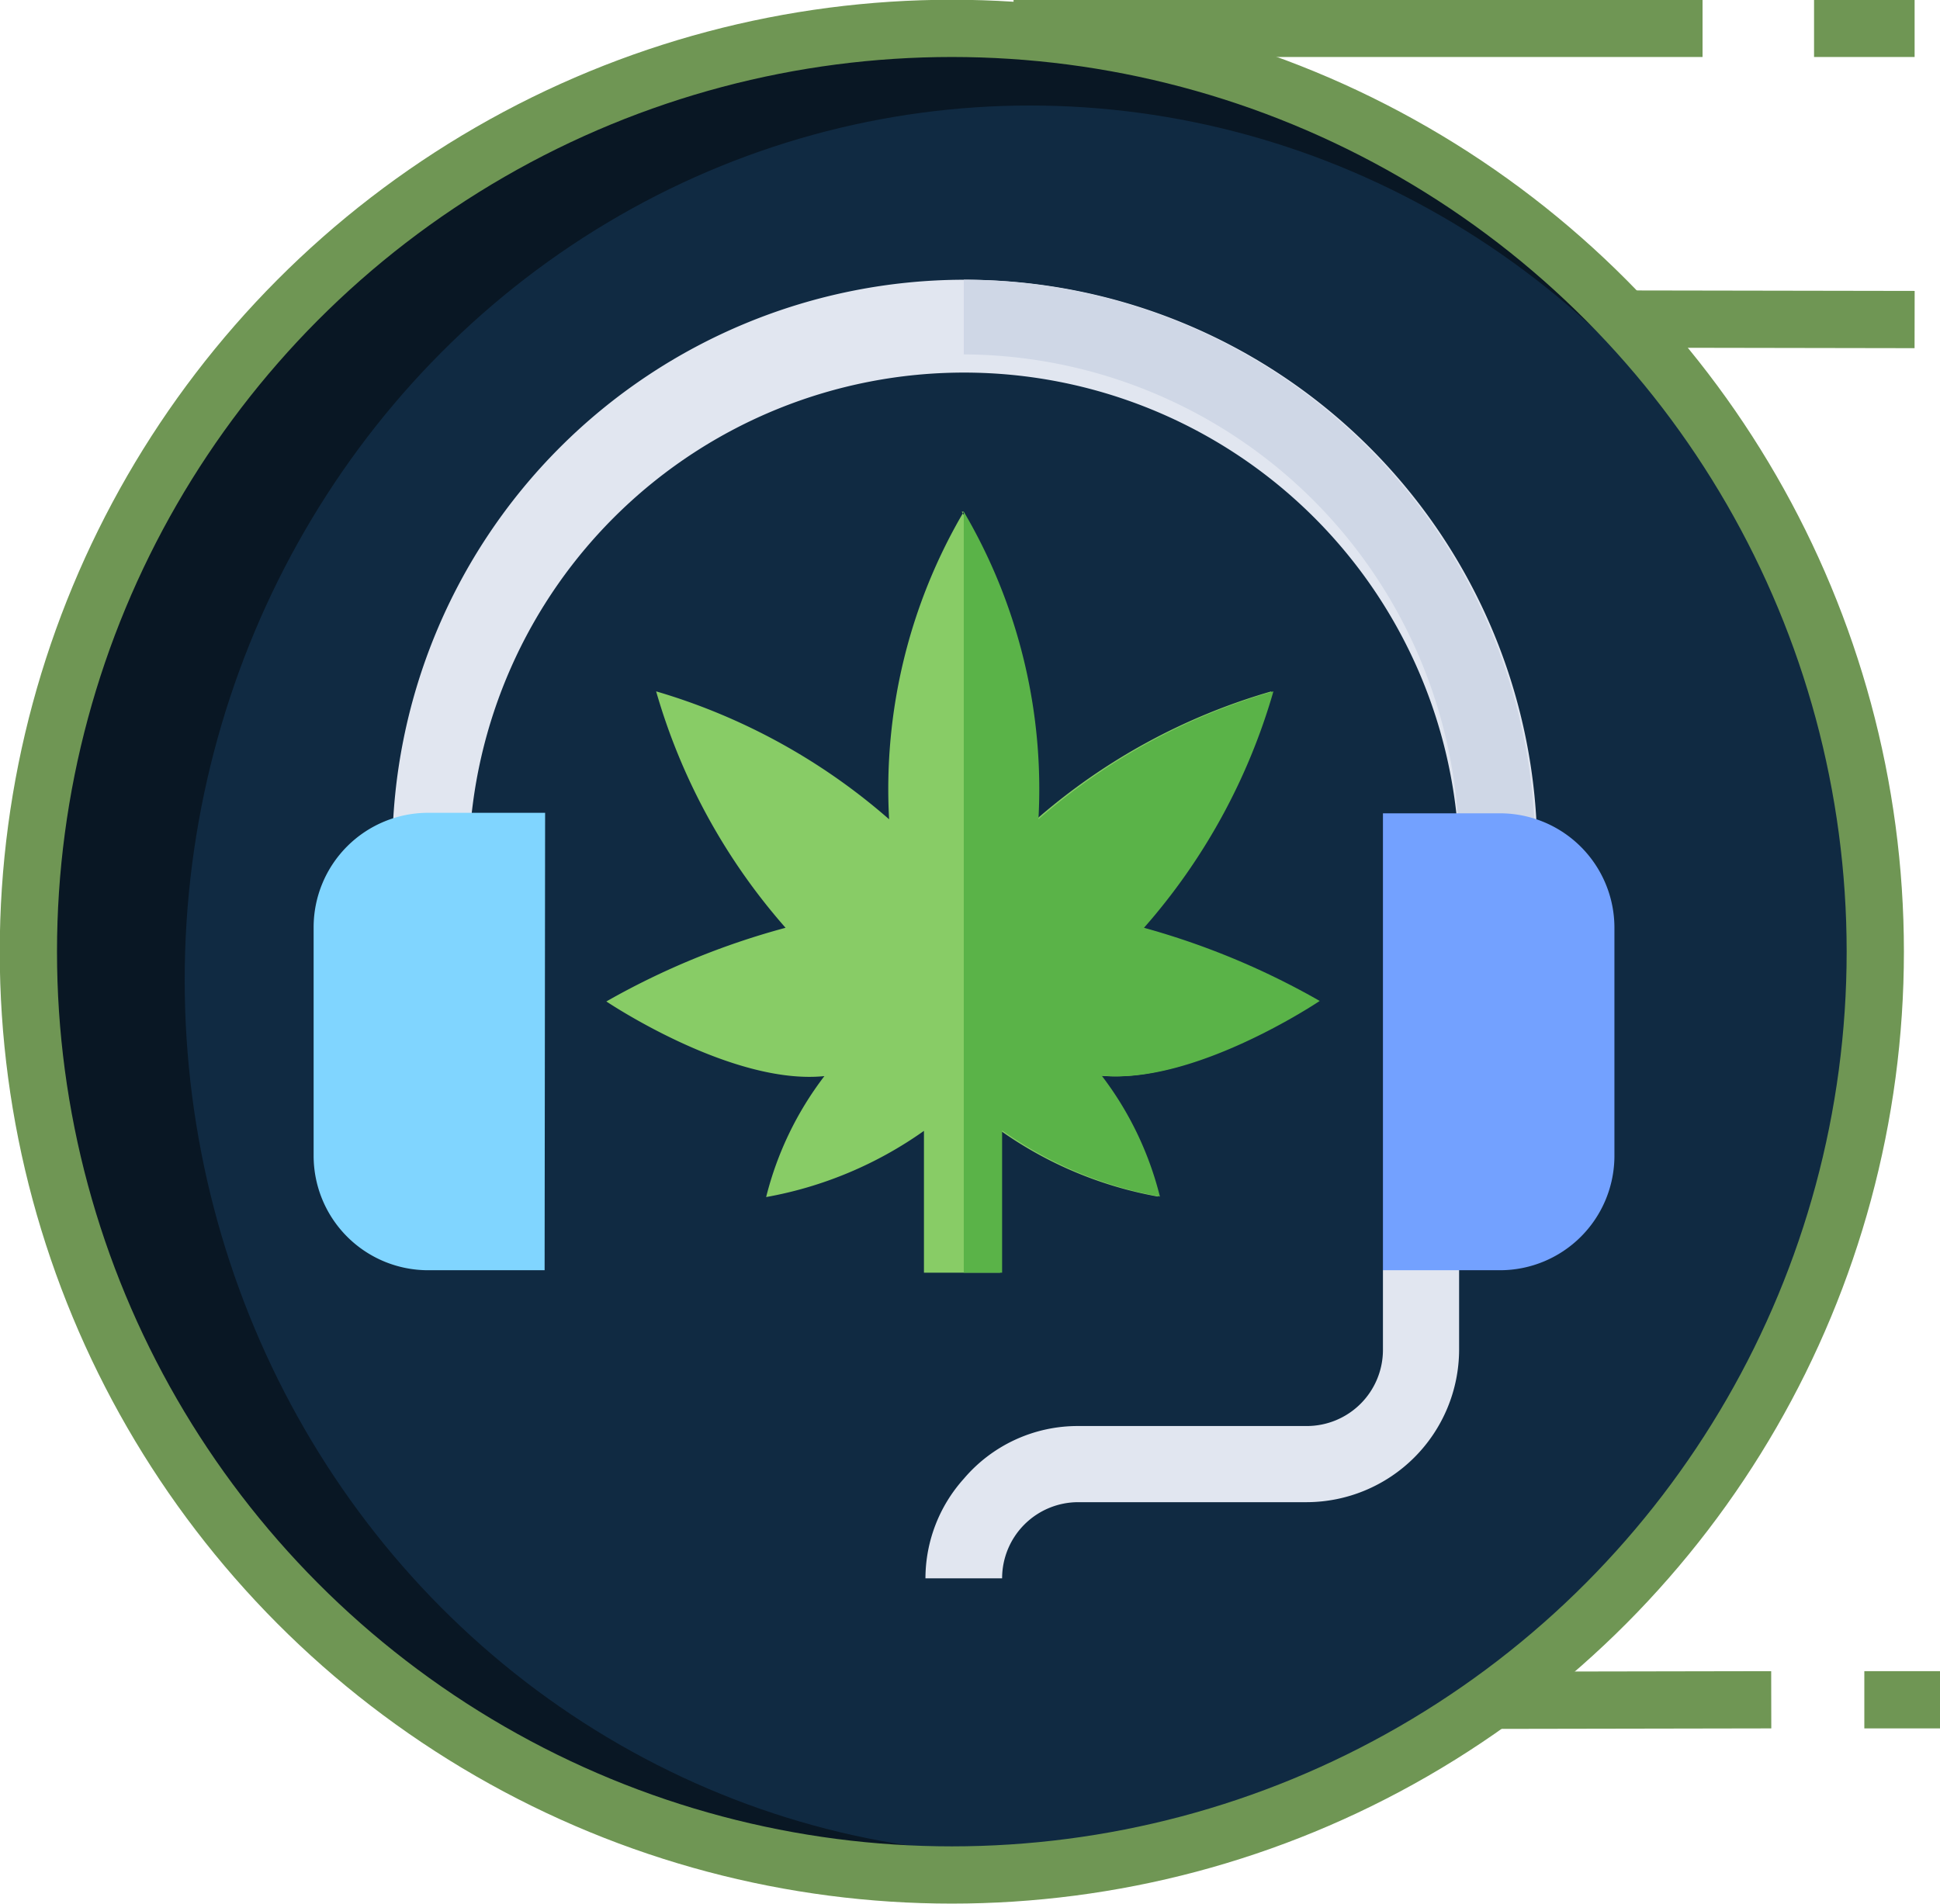 <svg id="Layer_1" data-name="Layer 1" xmlns="http://www.w3.org/2000/svg" viewBox="0 0 38.97 38.25"><defs><style>.cls-1{fill:#091724;}.cls-2{fill:#102a42;}.cls-3{fill:none;stroke:#6f9654;stroke-miterlimit:10;stroke-width:1.15px;}.cls-4{fill:#e1e6f0;}.cls-5{fill:#8c6;}.cls-6{fill:#5ab348;}.cls-7{fill:#cfd7e6;}.cls-8{fill:#80d5ff;}.cls-9{fill:#73a1ff;}</style></defs><title>lifestyle-icon</title><ellipse class="cls-1" cx="19.37" cy="19.13" rx="18.3" ry="18.12"/><ellipse class="cls-2" cx="20.69" cy="19.69" rx="16.98" ry="17.57"/><circle class="cls-3" cx="19.12" cy="19.12" r="18.55"/><line class="cls-3" x1="20.36" y1="0.57" x2="34.2" y2="0.57"/><line class="cls-3" x1="36.44" y1="0.57" x2="38.46" y2="0.57"/><line class="cls-3" x1="32.63" y1="6.41" x2="38.46" y2="6.42"/><line class="cls-3" x1="29.98" y1="34.16" x2="35.58" y2="34.15"/><line class="cls-3" x1="37.45" y1="34.15" x2="38.97" y2="34.15"/><path class="cls-4" d="M31.66,18H30.13a9.95,9.95,0,0,0-19.89,0H8.7a11.48,11.48,0,0,1,23,0Z" transform="translate(-0.82 -0.88)"/><path class="cls-4" d="M30.13,25.63V28a3.07,3.07,0,0,1-3.06,3.06H22.48a1.53,1.53,0,0,0-1.53,1.53H19.41a3,3,0,0,1,.77-2,3,3,0,0,1,2.3-1.06h4.59A1.53,1.53,0,0,0,28.6,28V26.4Z" transform="translate(-0.82 -0.88)"/><path class="cls-5" d="M20.18,11.16a11,11,0,0,0-1.5,6.18A12.41,12.41,0,0,0,14,14.77a12.35,12.35,0,0,0,2.6,4.75A15.31,15.31,0,0,0,13,21s2.51,1.69,4.38,1.5a6.64,6.64,0,0,0-1.17,2.43,7.88,7.88,0,0,0,3.17-1.33v2.85h1.53V23.59a7.88,7.88,0,0,0,3.17,1.33,6.64,6.64,0,0,0-1.17-2.43c1.87.19,4.38-1.5,4.38-1.5a15.31,15.31,0,0,0-3.53-1.47,12.35,12.35,0,0,0,2.6-4.75,12.41,12.41,0,0,0-4.72,2.57,11,11,0,0,0-1.5-6.18Z" transform="translate(-0.82 -0.88)"/><path class="cls-6" d="M20.95,26.45V23.59a7.88,7.88,0,0,0,3.17,1.33,6.64,6.64,0,0,0-1.17-2.43c1.87.19,4.38-1.5,4.38-1.5a15.31,15.31,0,0,0-3.53-1.47,12.35,12.35,0,0,0,2.6-4.75,12.41,12.41,0,0,0-4.72,2.57,11,11,0,0,0-1.5-6.18V26.45Z" transform="translate(-0.82 -0.88)"/><path class="cls-7" d="M30.13,18h1.53A11.49,11.49,0,0,0,20.18,6.5V8A10,10,0,0,1,30.13,18Z" transform="translate(-0.82 -0.88)"/><g id="Cannabis"><path class="cls-8" d="M11.76,26.4H9.42a2.3,2.3,0,0,1-2.3-2.3V19.51a2.3,2.3,0,0,1,2.3-2.3h2.35Z" transform="translate(-0.82 -0.88)"/><path class="cls-9" d="M30.94,26.4H28.6V17.22h2.35a2.3,2.3,0,0,1,2.3,2.3V24.1A2.3,2.3,0,0,1,30.94,26.4Z" transform="translate(-0.82 -0.88)"/></g></svg>